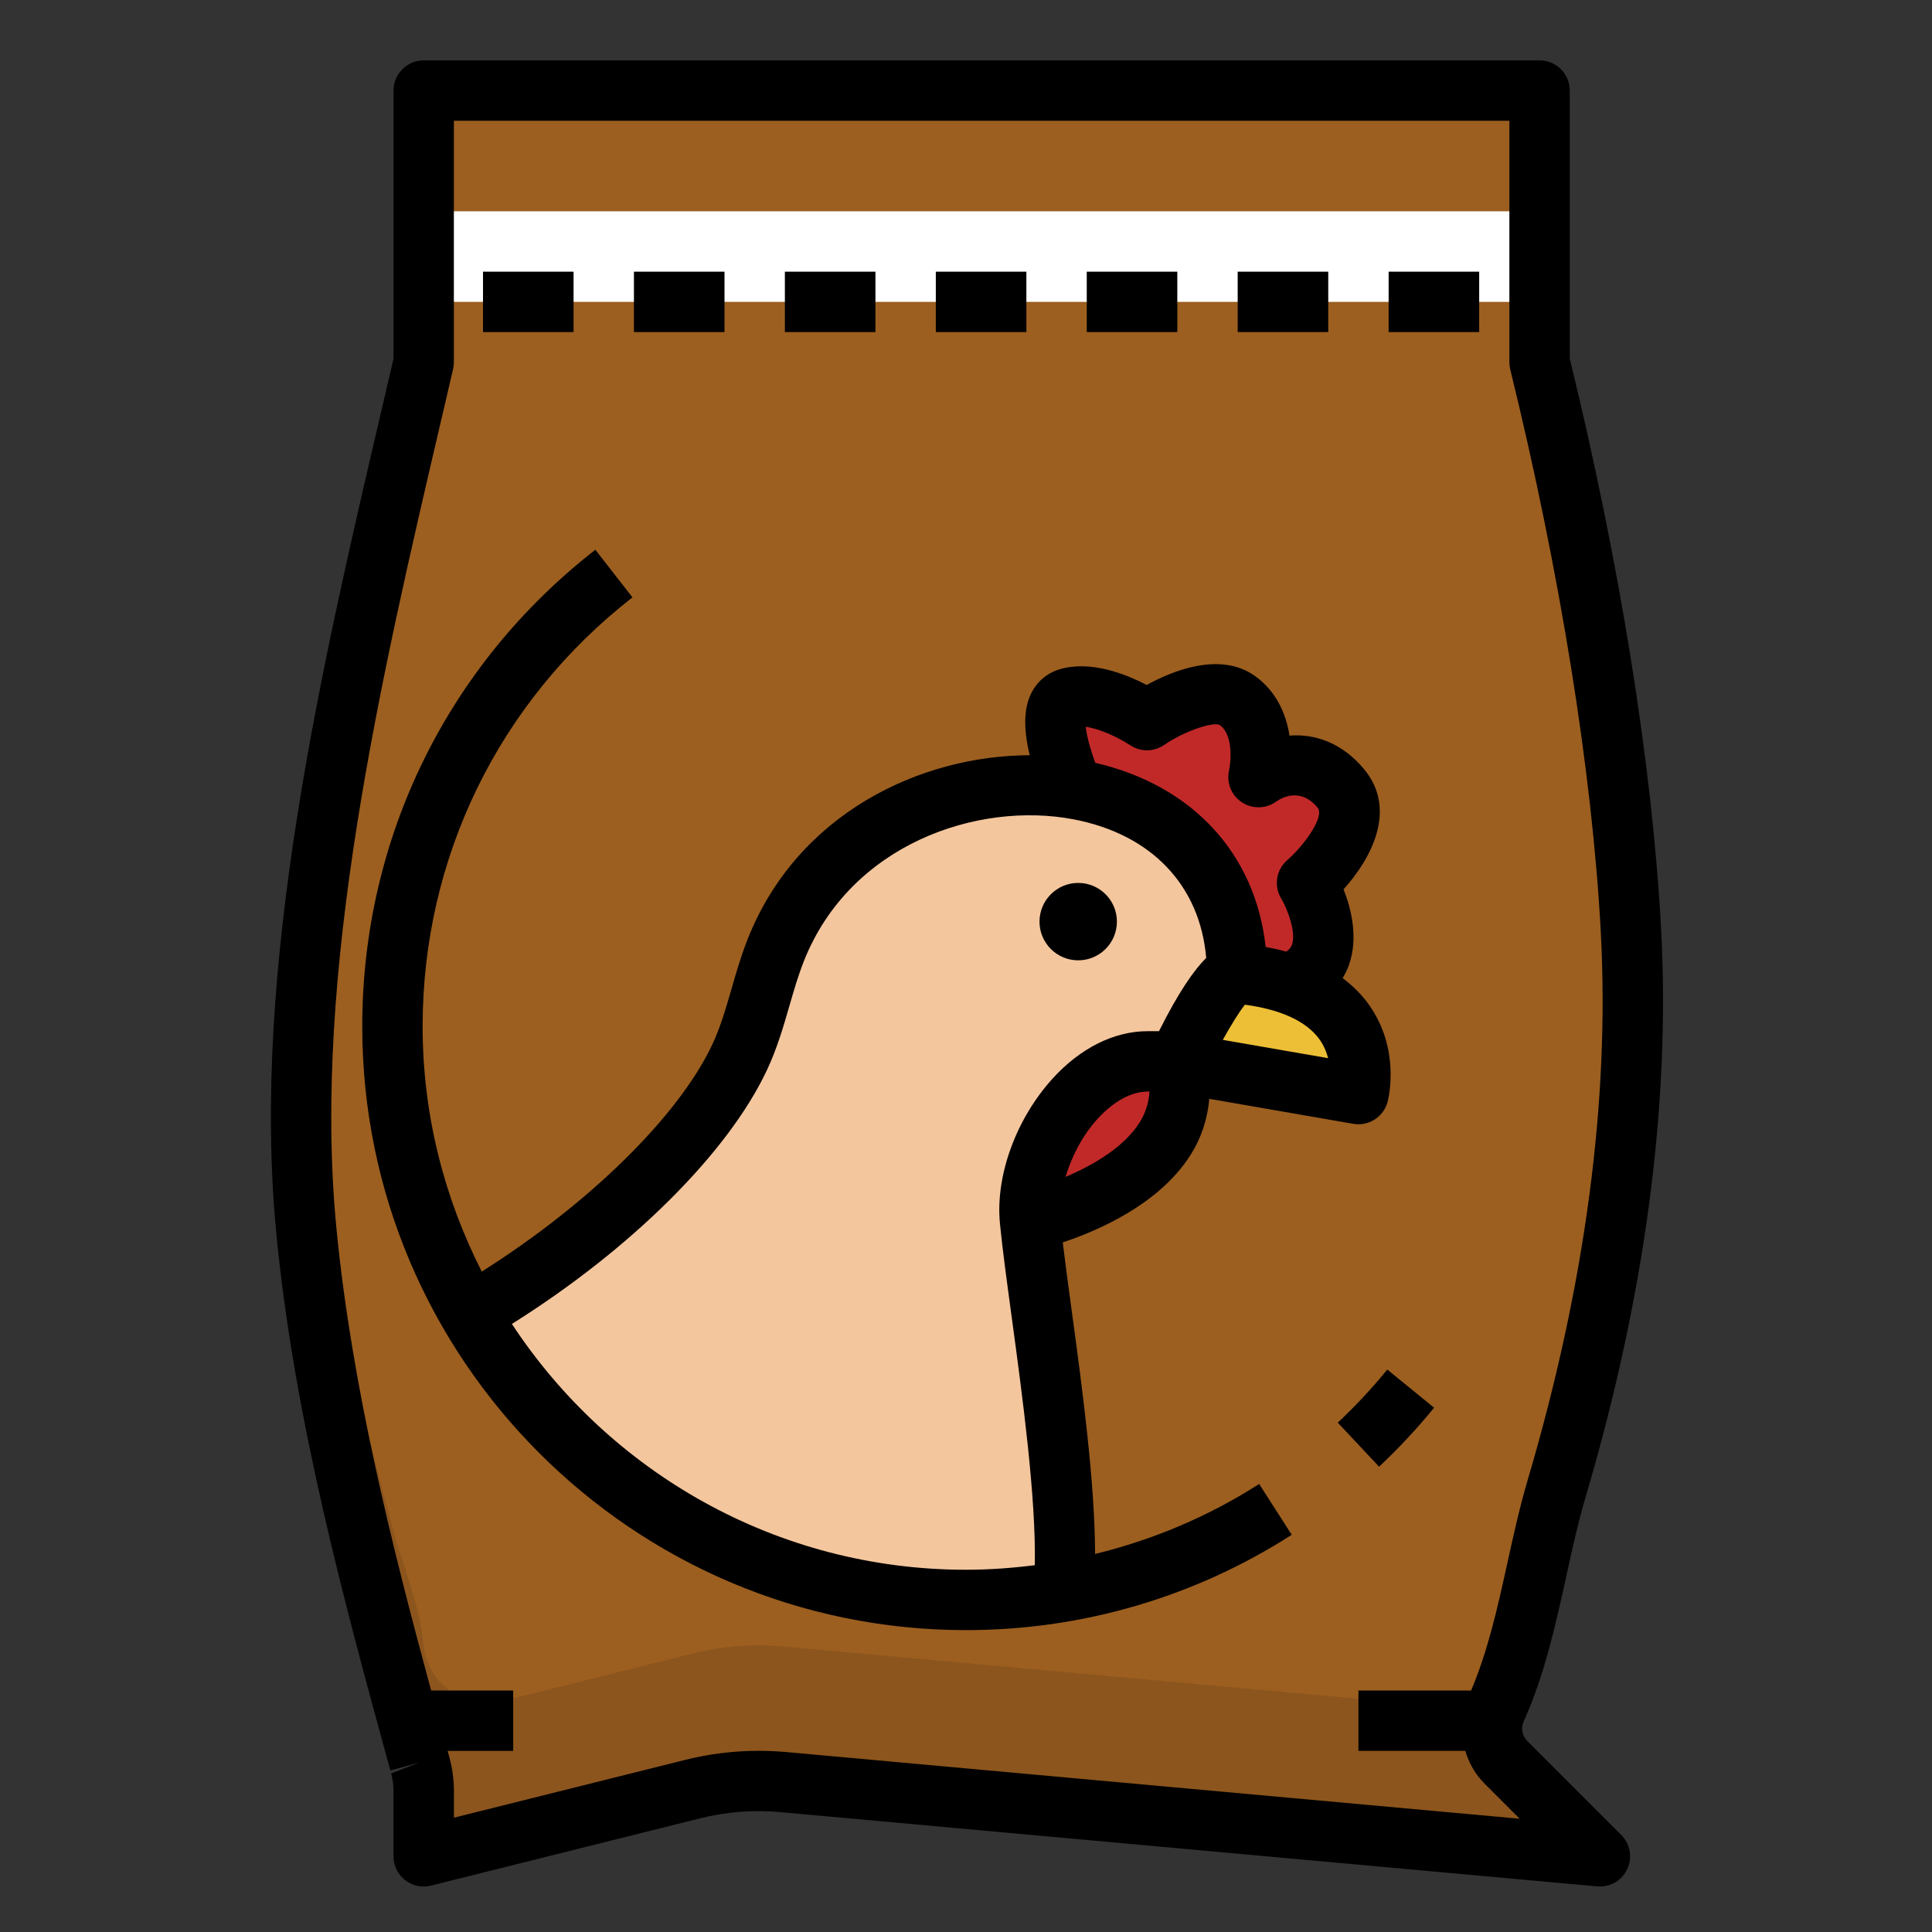 <svg id="Layer_1_1_" enable-background="new 0 0 64 64" height="512" viewBox="0 0 64 64" width="512" xmlns="http://www.w3.org/2000/svg"><rect x="0" y="0" width="64" height="64" fill="#333333" stroke="none"/><path d="m49.473 57.002c.107-.858.638-1.796.841-2.515.482-1.712.75-3.476 1.254-5.182 1.767-5.985 2.794-12.232 2.46-18.485-.326-6.077-1.585-12.944-3.028-18.82v-9h-36.964v9c-2.049 8.814-4.767 19.611-3.891 28.732.315 3.279.934 6.522 1.686 9.727.37 1.574.772 3.139 1.189 4.701.333 1.25.877 2.461.998 3.76.02.21.115 2.55.018 2.574 0 0 8.9-2.225 8.9-2.225.986-.247 2.007-.326 3.02-.233l27.044 2.458s-3.113-3.113-3.116-3.116c-.389-.389-.474-.869-.411-1.376z" fill="#9c5f20"/><path d="m44.424 26.125c-1.205-1.468-2.732-.383-2.732-.383s.407-1.736-.692-2.531c-1-.723-3.004.643-3.004.643s-1.567-1.045-2.612-.723c-1.045.321.17 2.994.17 2.994l4.446 6.051 2.705.417c2.138-.784.594-3.345.594-3.345s2.157-1.866 1.125-3.123z" fill="#c12929"/><path d="m38.871 35.159c-.264 0-.85 0-.85 0-2.018 0-3.776 2.553-3.904 4.679-.002.36.004.593.004.593s5.784-1.278 4.88-5.23c-.001-.001-.048-.017-.13-.042z" fill="#c12929"/><path d="m41 32.249c-.585-.054-2 2.951-2 2.951l6 1.042s.904-3.539-4-3.993z" fill="#edbf36"/><path d="m25.695 31.485c-.455 1.155-.661 2.402-1.187 3.526-1.389 2.967-5.039 6.24-8.931 8.514 3.291 5.66 9.405 9.475 16.423 9.475 1.105 0 2.181-.114 3.234-.295.291-3.192-.835-9.391-1.114-12.275-.214-2.209 1.691-5.271 3.901-5.271h.979l2-2.91c0-8.001-12.308-8.375-15.305-.764z" fill="#f4c69d"/><path d="m14 7h37v3h-37z" fill="#fff"/><path d="m49.473 57.002c.013-.104.048-.211.072-.316l-23.588-2.144c-1.013-.092-2.033-.013-3.02.233 0 0-3.664.916-6.291 1.573-1.28.32-2.517-.6-2.627-1.915 0-.003 0-.005-.001-.007-.121-1.299-.665-2.511-.998-3.76-.416-1.562-.819-3.127-1.189-4.701-.753-3.205-1.372-6.447-1.686-9.727-.047-.491-.079-.99-.106-1.49-.096 2.046-.079 4.054.106 5.984.315 3.279.934 6.522 1.686 9.727.37 1.574.773 3.139 1.189 4.701.333 1.25.877 2.461.998 3.76.02.21.115 2.55.018 2.574 0 0 8.9-2.225 8.9-2.225.986-.247 2.007-.326 3.02-.233l27.044 2.458s-3.113-3.113-3.116-3.116c-.389-.389-.474-.869-.411-1.376z" fill="#8c551d"/><circle cx="35.717" cy="30.53" r="1.282"/><path d="m51.88 52.239c.203-.926.396-1.8.646-2.651 1.971-6.671 2.812-13.003 2.5-18.821-.289-5.385-1.362-12.088-3.026-18.888v-8.879c0-.553-.447-1-1-1h-36.964c-.553 0-1 .447-1 1v8.885l-.351 1.502c-2.051 8.769-4.374 18.706-3.535 27.441.595 6.2 2.288 12.374 3.781 17.821l.965-.265-.938.363c.052.194.077.389.077.595v2.151c0 .308.142.599.385.788s.558.258.857.182l8.9-2.225c.88-.221 1.785-.292 2.687-.208l27.044 2.459c.03.003.061.004.091.004.386 0 .74-.223.905-.576.179-.381.1-.833-.198-1.131l-3.115-3.116c-.17-.171-.216-.425-.116-.647.693-1.542 1.054-3.19 1.405-4.784zm-1.954-.428c-.326 1.486-.643 2.89-1.194 4.189h-3.732v2h3.54c.119.402.331.778.638 1.085l1.163 1.163-24.294-2.209c-.305-.027-.609-.041-.913-.041-.82 0-1.638.101-2.439.301l-7.658 1.914v-.87c0-.379-.049-.753-.146-1.112 0-.002-.029-.108-.029-.11-.011-.039-.022-.081-.033-.12h2.171v-2h-2.718c-1.307-4.824-2.638-10.114-3.142-15.363-.808-8.408 1.478-18.176 3.492-26.794l.377-1.616c.018-.074.026-.15.026-.227v-8.001h34.965v8c0 .08.01.16.029.238 1.65 6.723 2.716 13.341 2.999 18.636.3 5.59-.515 11.695-2.42 18.147-.271.919-.48 1.871-.682 2.79z"/><path d="m36.276 51.477c-.005-2.36-.421-5.468-.777-8.078-.112-.824-.215-1.583-.294-2.243 1.165-.387 3.198-1.261 4.233-2.897.368-.582.563-1.206.622-1.859l4.768.828c.058.01.115.015.172.015.449 0 .854-.304.968-.752.045-.176.407-1.752-.614-3.2-.239-.339-.536-.632-.877-.89.091-.153.162-.303.21-.439.315-.897.074-1.86-.18-2.502.934-1.037 1.776-2.646.689-3.969-.746-.907-1.67-1.188-2.479-1.123-.113-.717-.433-1.461-1.133-1.967-1.148-.831-2.734-.186-3.599.29-.699-.366-1.868-.829-2.897-.516-.429.132-.769.435-.956.851-.255.568-.188 1.311-.022 1.992-3.636.008-7.709 1.943-9.347 6.102-.215.547-.375 1.099-.529 1.632-.189.654-.368 1.272-.632 1.836-1.118 2.387-4.094 5.293-7.643 7.535-1.243-2.445-1.959-5.199-1.959-8.123 0-5.592 2.533-10.771 6.951-14.211l-1.229-1.578c-4.908 3.821-7.722 9.576-7.722 15.789 0 11.028 8.972 20 20 20 3.841 0 7.572-1.092 10.791-3.158l-1.08-1.684c-1.679 1.078-3.516 1.851-5.435 2.319zm-.979-12.491c.206-.684.562-1.373 1.052-1.912.535-.59 1.129-.915 1.67-.915h.059c-.024.363-.125.705-.328 1.026-.518.822-1.55 1.419-2.453 1.801zm5.21-4.539c.281-.506.549-.935.732-1.165 1.189.159 2.039.551 2.467 1.143.147.205.237.423.29.628zm-3.068-9.76c.339.225.781.224 1.116-.005.776-.524 1.694-.78 1.856-.66.446.322.366 1.212.305 1.492-.095.405.07.826.416 1.059.345.231.798.226 1.137-.015.181-.13.812-.491 1.381.202.236.288-.438 1.235-1.007 1.732-.368.318-.453.855-.202 1.272.197.327.505 1.113.357 1.533-.015.041-.054.131-.187.226-.219-.06-.447-.111-.685-.154-.336-3.083-2.419-5.354-5.643-6.099-.164-.443-.285-.898-.319-1.194.416.053 1.039.322 1.475.611zm-20.482 19.17c3.927-2.463 7.162-5.658 8.455-8.422.33-.705.54-1.428.742-2.127.148-.513.289-.996.47-1.456 1.524-3.872 5.742-5.317 8.931-4.712 2.596.493 4.197 2.198 4.402 4.592-.404.402-.912 1.125-1.564 2.427h-.374c-1.112 0-2.231.558-3.15 1.57-1.213 1.336-1.898 3.219-1.745 4.797.08.826.229 1.923.395 3.143.348 2.564.805 5.936.76 8.18-.754.095-1.513.151-2.279.151-6.287 0-11.823-3.245-15.043-8.143z"/><path d="m44.315 47.127 1.369 1.459c.65-.61 1.264-1.269 1.822-1.954l-1.551-1.264c-.502.618-1.054 1.21-1.64 1.759z"/><path d="m16 9h3v2h-3z"/><path d="m21 9h3v2h-3z"/><path d="m26 9h3v2h-3z"/><path d="m31 9h3v2h-3z"/><path d="m36 9h3v2h-3z"/><path d="m41 9h3v2h-3z"/><path d="m46 9h3v2h-3z"/></svg>